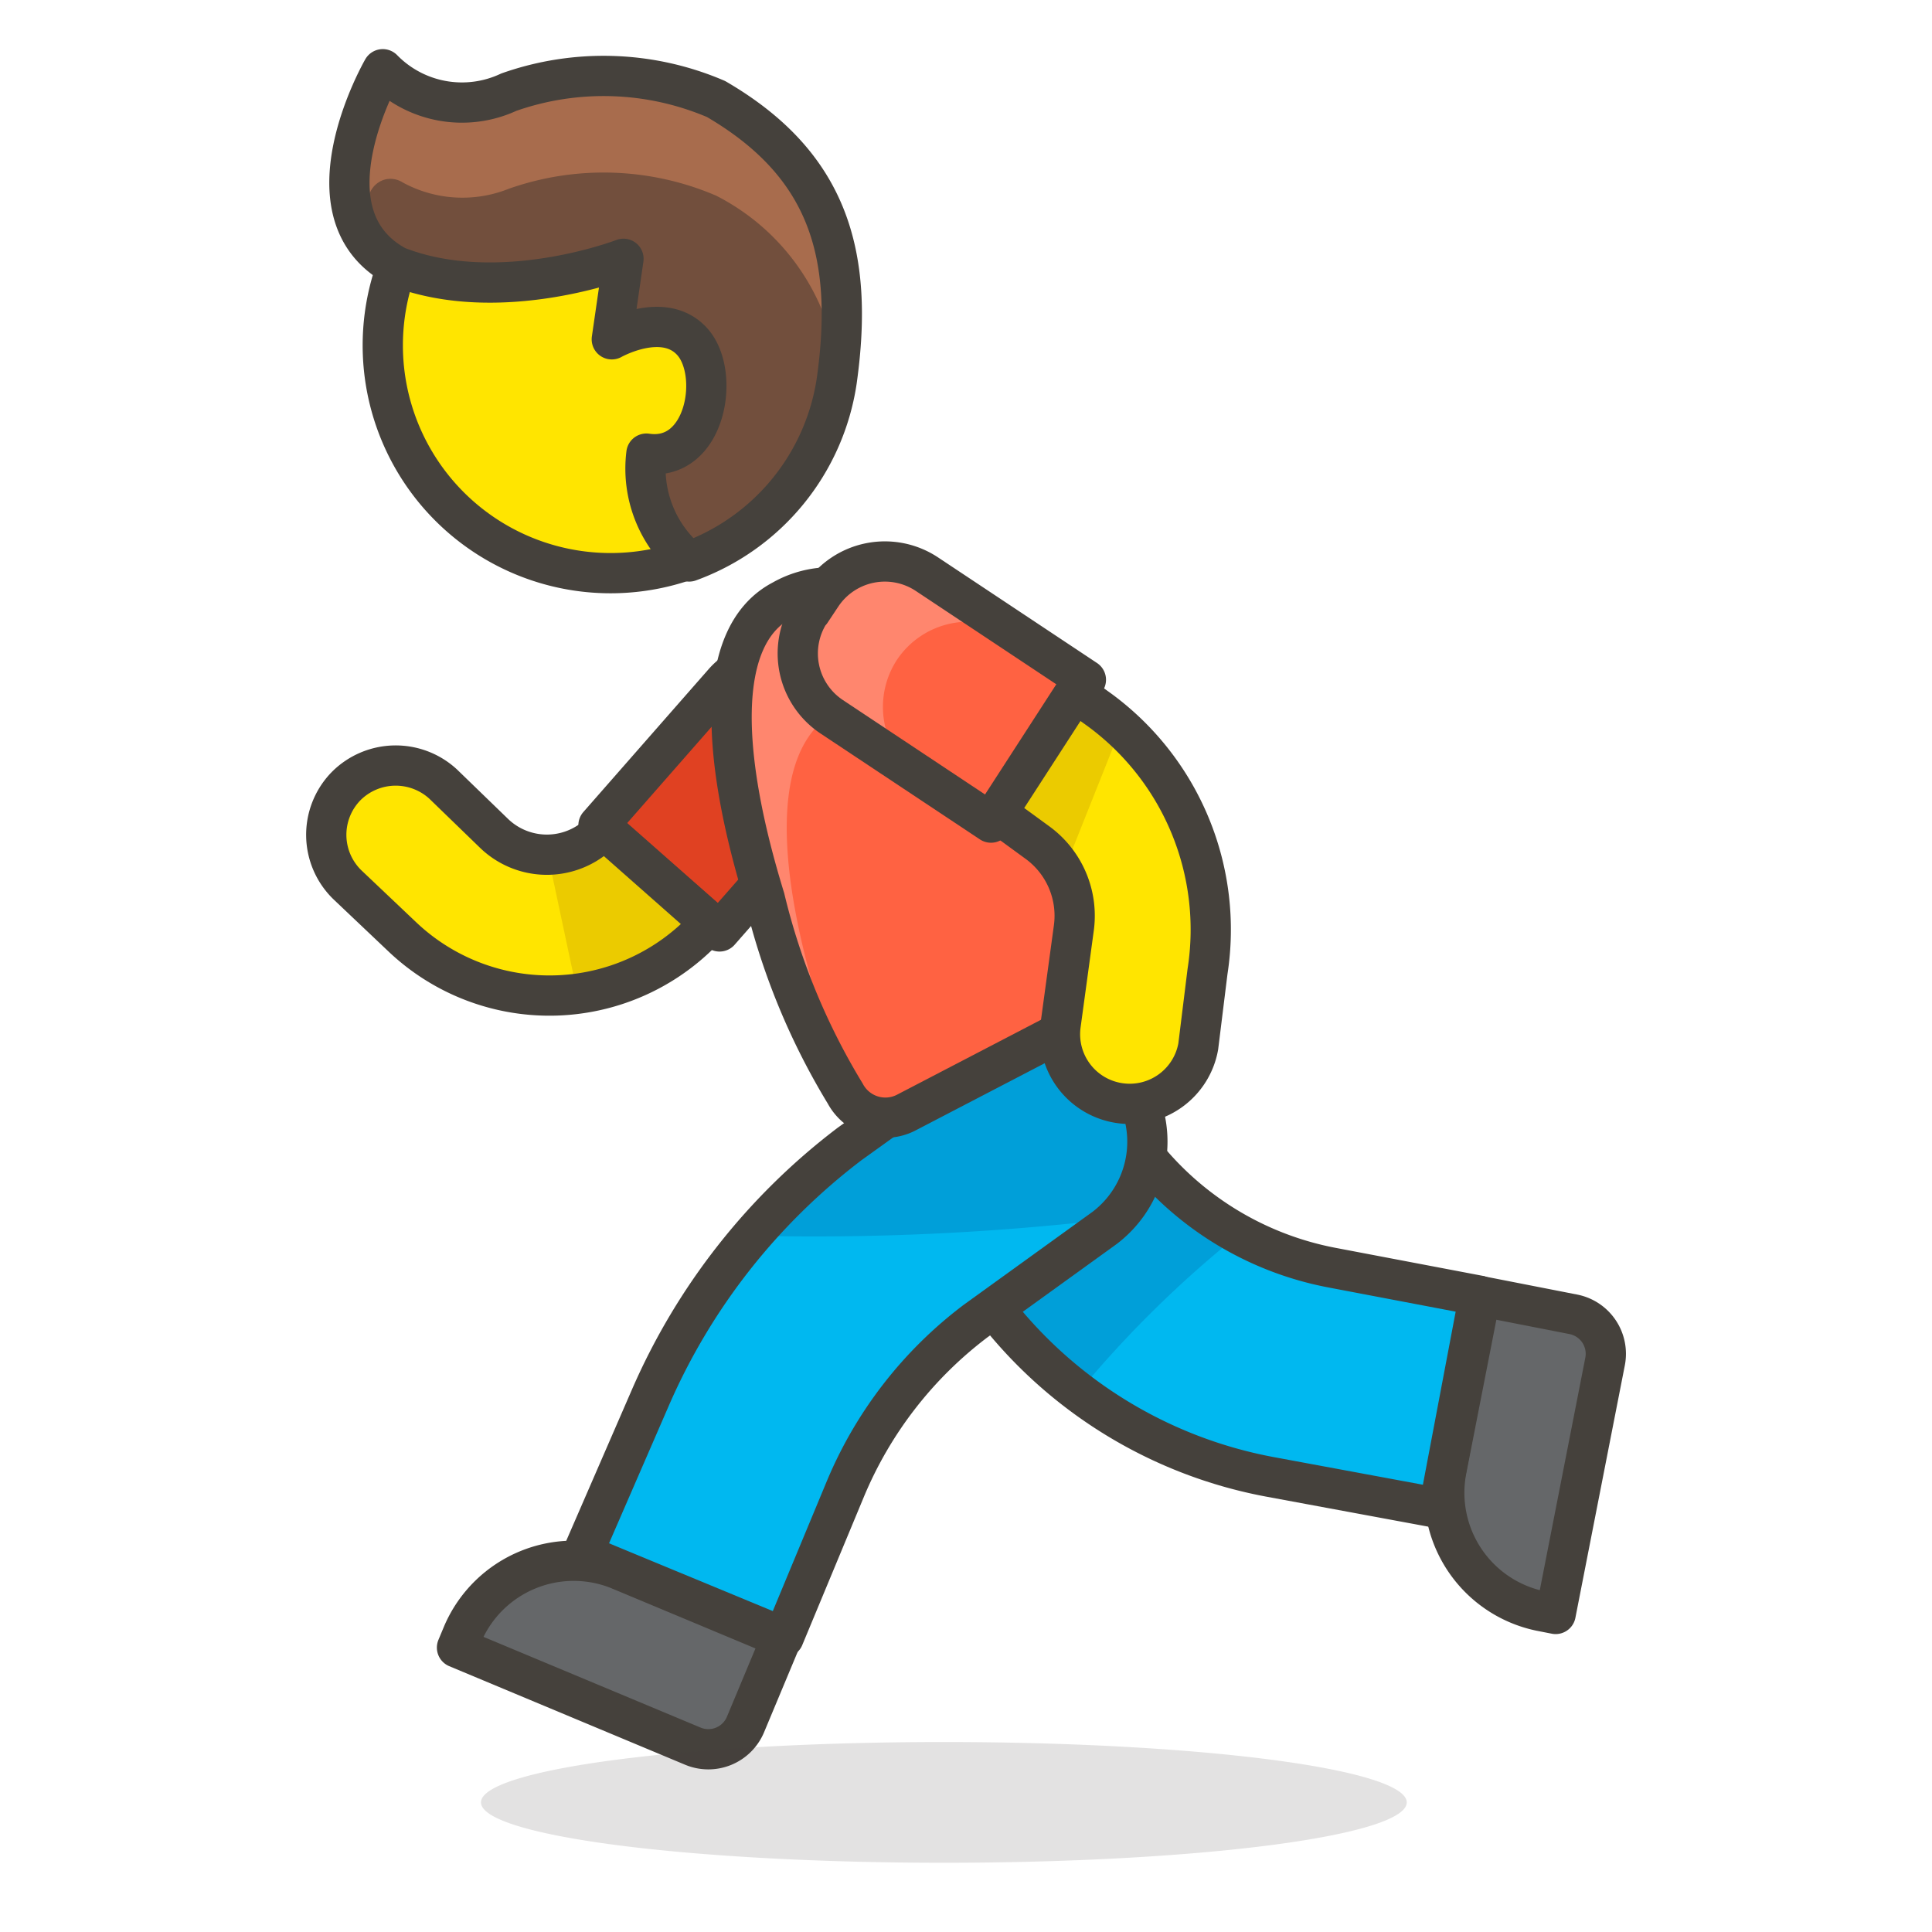 <svg viewBox="0 0 48 48" xmlns="http://www.w3.org/2000/svg"><path d="M37,34.45h4.39a0,0,0,0,1,0,0V36.8a1,1,0,0,1-1,1H34a0,0,0,0,1,0,0v-.38A3,3,0,0,1,37,34.45Z" fill="#656769" stroke="#45413c" stroke-linecap="round" stroke-linejoin="round" transform="translate(-4.98 66.2) rotate(-78.92)"></path><path d="M23.68,26.94a2.65,2.65,0,0,0-.43,3.74l1.53,1.93a11.28,11.28,0,0,0,6.76,4.08l4.21.78,1-5.28-3.68-.7a7.87,7.87,0,0,1-4.8-3l-.85-1.11a2.66,2.66,0,0,0-3.77-.47Z" fill="#00b8f0"></path><path d="M28.3,28.52l-.85-1.11a2.66,2.66,0,1,0-4.2,3.27l1.53,1.93a11.19,11.19,0,0,0,2,2,27.33,27.33,0,0,1,4-3.94A7.79,7.79,0,0,1,28.3,28.52Z" fill="#009fd9"></path><path d="M23.68,26.94a2.65,2.65,0,0,0-.43,3.74l1.53,1.93a11.28,11.28,0,0,0,6.76,4.08l4.21.78,1-5.28-3.68-.7a7.87,7.87,0,0,1-4.8-3l-.85-1.11a2.66,2.66,0,0,0-3.77-.47Z" fill="none" stroke="#45413c" stroke-linecap="round" stroke-linejoin="round"></path><path d="M14.68,39.14h4.39a0,0,0,0,1,0,0v2.34a1,1,0,0,1-1,1H11.72a0,0,0,0,1,0,0v-.38A3,3,0,0,1,14.68,39.14Z" fill="#656769" stroke="#45413c" stroke-linecap="round" stroke-linejoin="round" transform="translate(16.92 -2.78) rotate(22.68)"></path><path d="M24.16,26.23l-3.05,2.19a15.83,15.83,0,0,0-4.95,6.3l-1.69,3.89,5,2.07L21,37a10.09,10.09,0,0,1,3.24-4.18l3.2-2.31a2.69,2.69,0,0,0,.52-3.77h0A2.69,2.69,0,0,0,24.16,26.23Z" fill="#00b8f0"></path><path d="M27.93,26.75a2.69,2.69,0,0,0-3.77-.52l-3.05,2.19a16.41,16.41,0,0,0-2.43,2.28,63.32,63.32,0,0,0,9-.42A2.69,2.69,0,0,0,27.93,26.75Z" fill="#009fd9"></path><path d="M24.16,26.23l-3.05,2.19a15.83,15.83,0,0,0-4.95,6.3l-1.69,3.89,5,2.07L21,37a10.09,10.09,0,0,1,3.24-4.18l3.2-2.31a2.69,2.69,0,0,0,.52-3.77h0A2.69,2.69,0,0,0,24.16,26.23Z" fill="none" stroke="#45413c" stroke-linecap="round" stroke-linejoin="round"></path><path d="M18,16.34h.87a1.57,1.57,0,0,1,1.57,1.57v4.72a0,0,0,0,1,0,0h-4a0,0,0,0,1,0,0V17.91A1.57,1.57,0,0,1,18,16.34Z" fill="#e04122" stroke="#45413c" stroke-linecap="round" stroke-linejoin="round" transform="translate(17.43 -7.35) rotate(41.25)"></path><path d="M11.950 44.780 A11.5 1.5 0 1 0 34.950 44.780 A11.5 1.5 0 1 0 11.950 44.780 Z" fill="#45413c" opacity=".15"></path><path d="M27.9,24.84l-5.4,2.81A1.13,1.13,0,0,1,21,27.17a16.93,16.93,0,0,1-2-4.85c-1.05-3.41-1.29-6.51.44-7.41h0a2.43,2.43,0,0,1,3.07.56l5.83,7.69A1.13,1.13,0,0,1,27.9,24.84Z" fill="#ff6242"></path><path d="M21.2,27.46c-.25-.64-.53-1.43-.83-2.39-1.05-3.41-1.29-6.51.44-7.41a2.43,2.43,0,0,1,3.07.56l4.56,6a1.12,1.12,0,0,0-.16-1.08l-5.83-7.69a2.43,2.43,0,0,0-3.07-.56c-1.73.9-1.49,4-.44,7.41a16.93,16.93,0,0,0,2,4.85A1.06,1.06,0,0,0,21.2,27.46Z" fill="#ff866e"></path><path d="M27.9,24.84l-5.4,2.81A1.13,1.13,0,0,1,21,27.17a16.93,16.93,0,0,1-2-4.85c-1.05-3.41-1.29-6.51.44-7.41h0a2.43,2.43,0,0,1,3.07.56l5.83,7.69A1.13,1.13,0,0,1,27.9,24.84Z" fill="none" stroke="#45413c" stroke-linecap="round" stroke-linejoin="round"></path><path d="M8.6,19.53A1.73,1.73,0,0,0,8.65,22L10,23.28a5.31,5.31,0,0,0,7.64-.35h0L15,20.6h0a1.89,1.89,0,0,1-2.72.11l-1.27-1.23A1.74,1.74,0,0,0,8.6,19.53Z" fill="#ffe500"></path><path d="M14.34,24.66a5.25,5.25,0,0,0,3.3-1.73L15,20.6h0a1.92,1.92,0,0,1-1.39.63Z" fill="#ebcb00"></path><path d="M8.6,19.53A1.73,1.73,0,0,0,8.65,22L10,23.28a5.31,5.31,0,0,0,7.64-.35h0L15,20.6h0a1.89,1.89,0,0,1-2.72.11l-1.27-1.23A1.74,1.74,0,0,0,8.6,19.53Z" fill="none" stroke="#45413c" stroke-linecap="round" stroke-linejoin="round"></path><path d="M22.79,13.51h.48a1.89,1.89,0,0,1,1.89,1.89v4.74a0,0,0,0,1,0,0H20.9a0,0,0,0,1,0,0V15.39a1.89,1.89,0,0,1,1.89-1.89Z" fill="#ff6242" transform="translate(-3.72 26.7) rotate(-56.4)"></path><path d="M22.28,16.4a2.13,2.13,0,0,1,2.95-.6l1.71,1.13,0-.05-3.75-2.49a2.13,2.13,0,0,0-2.35,3.55L22.49,19A2.14,2.14,0,0,1,22.28,16.4Z" fill="#ff866e"></path><path d="M22.79,13.51h.48a1.89,1.89,0,0,1,1.89,1.89v4.74a0,0,0,0,1,0,0H20.9a0,0,0,0,1,0,0V15.39a1.89,1.89,0,0,1,1.89-1.89Z" fill="none" stroke="#45413c" stroke-linecap="round" stroke-linejoin="round" transform="translate(-3.72 26.7) rotate(-56.4)"></path><path d="M27.84,27.41a1.73,1.73,0,0,1-1.49-1.94l.33-2.42a2.25,2.25,0,0,0-.91-2.12l-1-.73,1.94-3,.61.44A6.77,6.77,0,0,1,30,24.14L29.77,26A1.73,1.73,0,0,1,27.84,27.41Z" fill="#ffe500"></path><path d="M27.32,17.65l-.61-.44-1.94,3,1,.73a2.19,2.19,0,0,1,.64.75l1.43-3.59C27.67,17.94,27.5,17.79,27.32,17.65Z" fill="#ebcb00"></path><path d="M27.84,27.41a1.73,1.73,0,0,1-1.49-1.94l.33-2.42a2.25,2.25,0,0,0-.91-2.12l-1-.73,1.94-3,.61.44A6.77,6.77,0,0,1,30,24.14L29.77,26A1.73,1.73,0,0,1,27.84,27.41Z" fill="none" stroke="#45413c" stroke-linecap="round" stroke-linejoin="round"></path><path d="M9.510 8.580 A5.660 5.660 0 1 0 20.830 8.580 A5.660 5.660 0 1 0 9.510 8.580 Z" fill="#ffe500" stroke="#45413c" stroke-linecap="round" stroke-linejoin="round"></path><path d="M17.79,2.46a7.09,7.09,0,0,0-5.15-.17,2.75,2.75,0,0,1-3.13-.57s-2.08,3.6.35,4.9c2.55,1,5.63-.19,5.63-.19l-.29,2s1.29-.73,2,.06.34,3-1.14,2.78a3,3,0,0,0,1.06,2.68,5.66,5.66,0,0,0,3.67-4.5C21.23,6.3,20.57,4.08,17.79,2.46Z" fill="#724f3d"></path><path d="M9.19,4.79a.57.57,0,0,1,.34-.32.56.56,0,0,1,.47.06,3.1,3.1,0,0,0,2.64.16,7.09,7.09,0,0,1,5.15.17,5.6,5.6,0,0,1,3,4.16c.34-2.9-.37-5-3-6.56a7.09,7.09,0,0,0-5.15-.17,2.75,2.75,0,0,1-3.13-.57S8.18,4,8.89,5.61A6.87,6.87,0,0,1,9.19,4.79Z" fill="#a86c4d"></path><path d="M17.79,2.46a7.09,7.09,0,0,0-5.15-.17,2.75,2.75,0,0,1-3.13-.57s-2.08,3.6.35,4.9c2.55,1,5.63-.19,5.63-.19l-.29,2s1.29-.73,2,.06.34,3-1.14,2.78a3,3,0,0,0,1.06,2.68,5.66,5.66,0,0,0,3.67-4.5C21.23,6.3,20.57,4.08,17.79,2.46Z" fill="none" stroke="#45413c" stroke-linecap="round" stroke-linejoin="round"></path></svg>